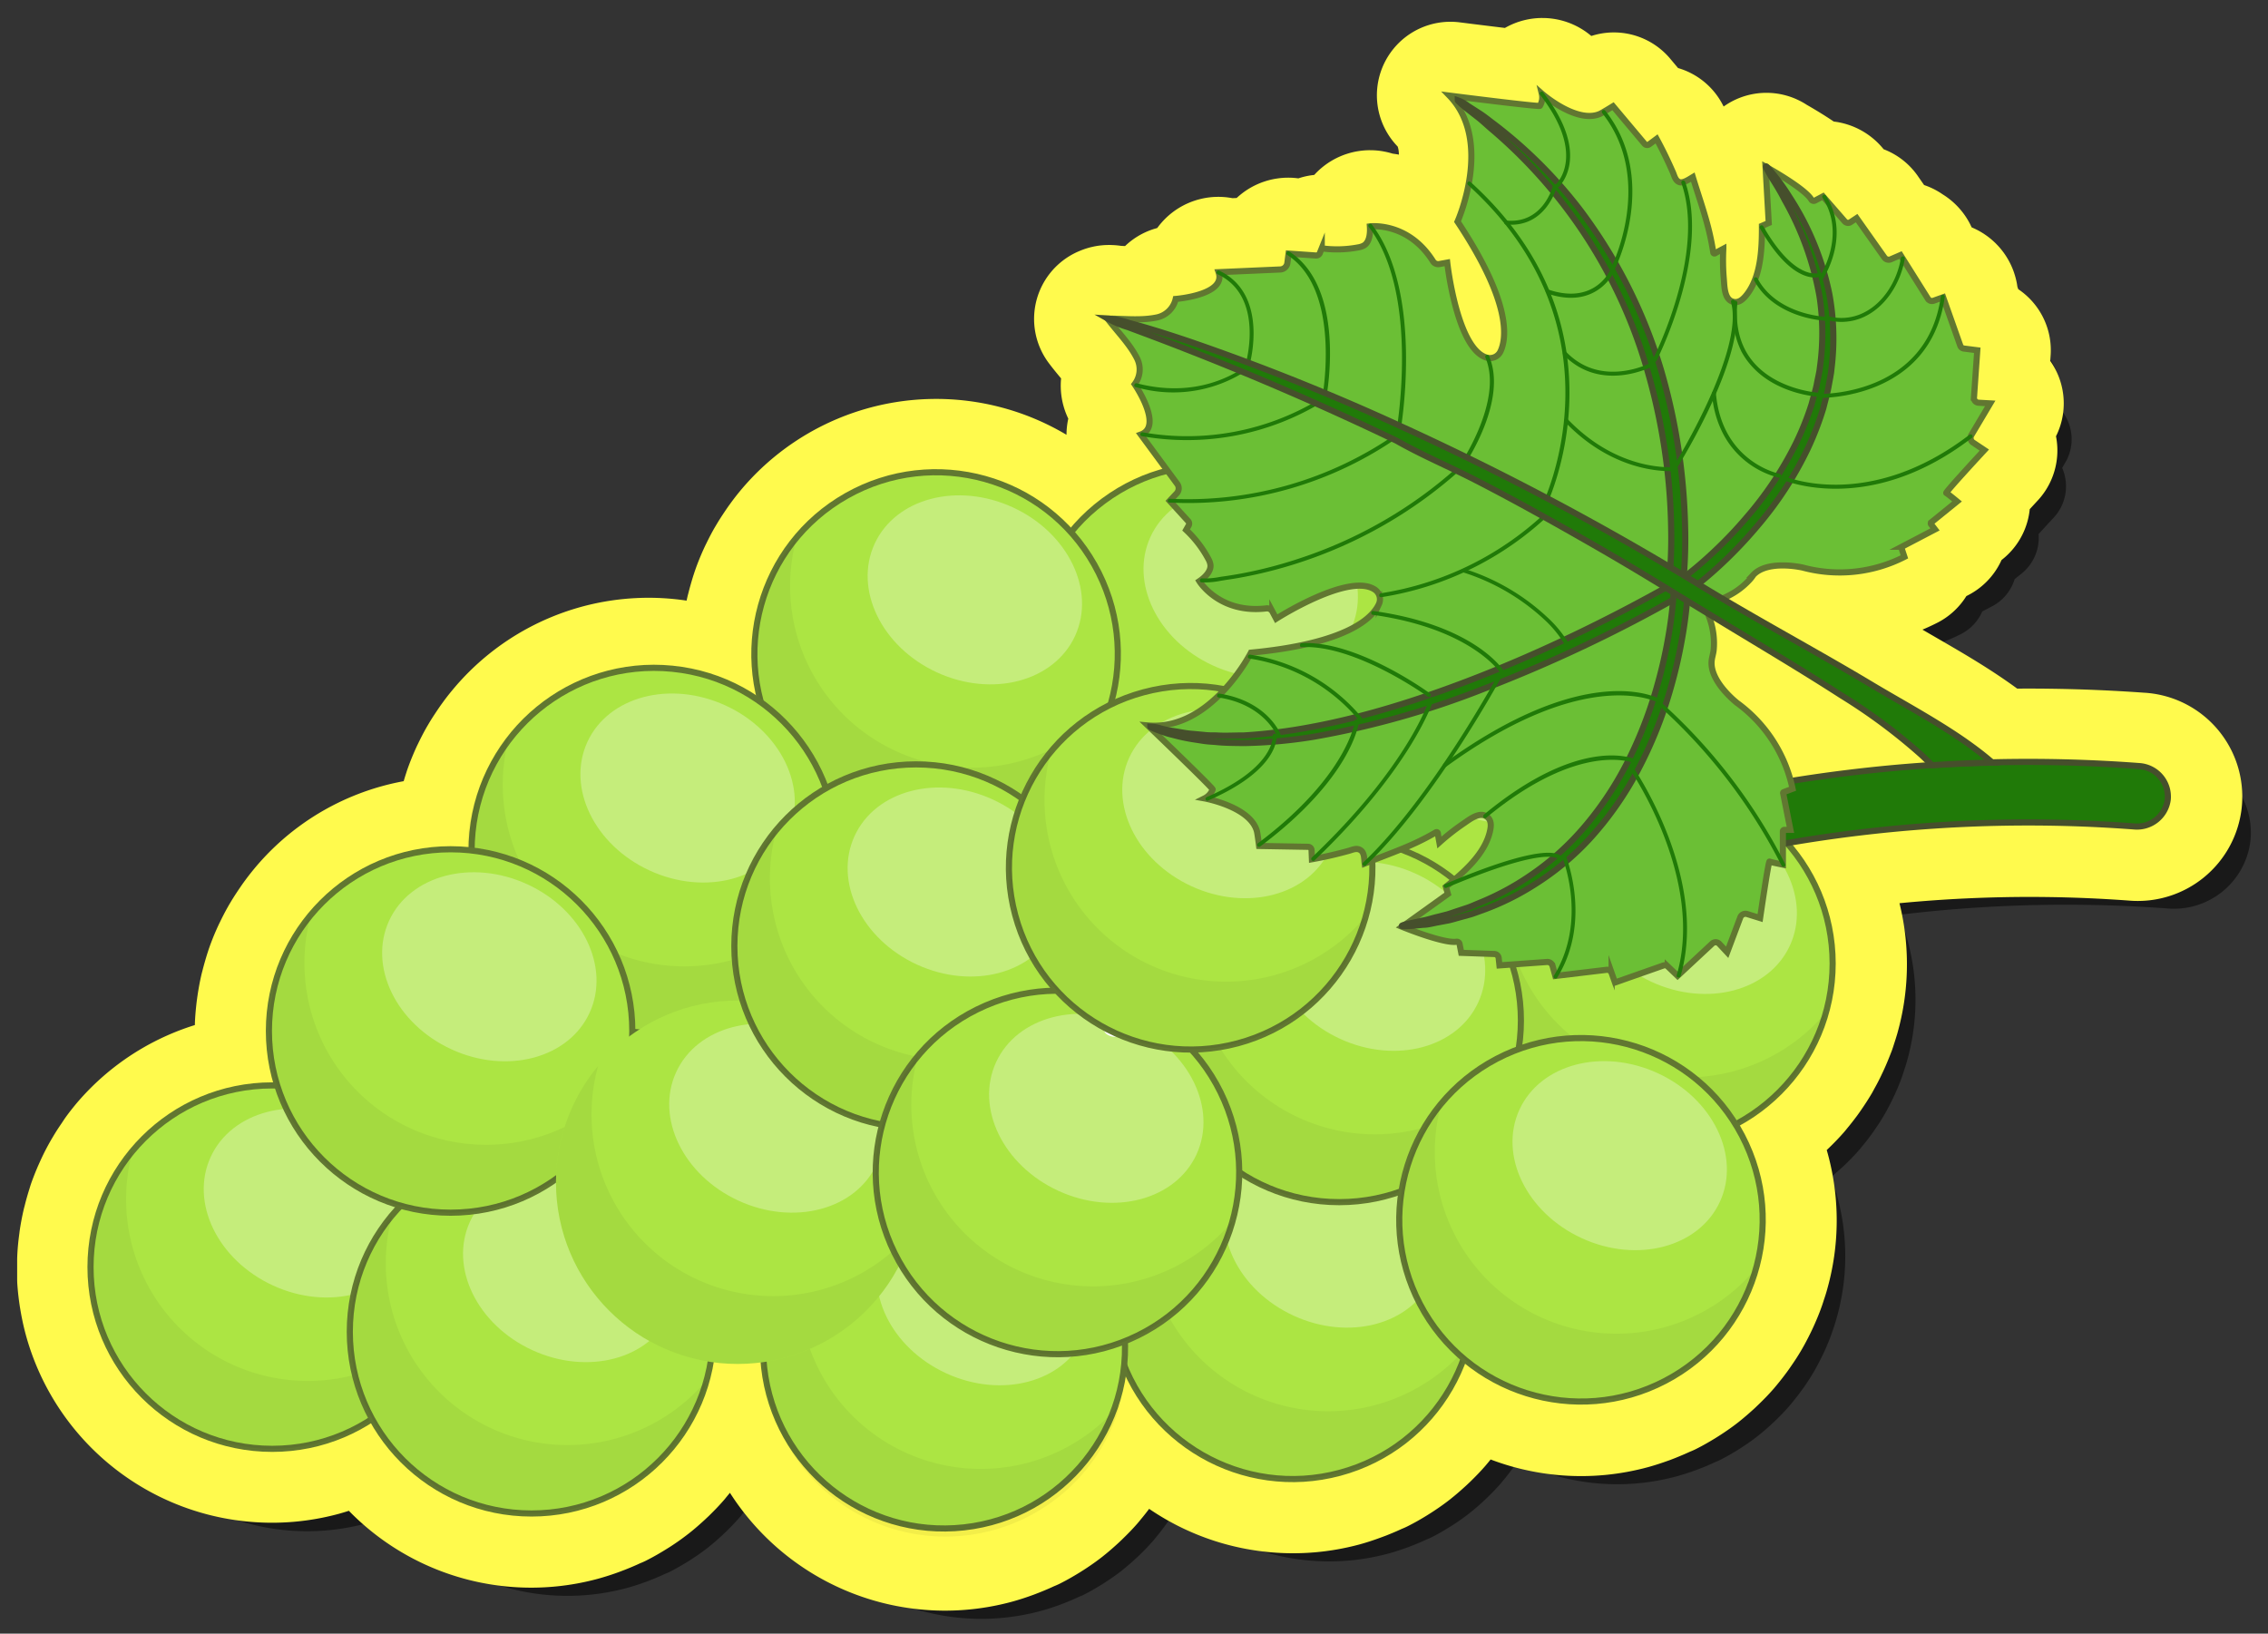 <svg id="Layer_1" data-name="Layer 1" xmlns="http://www.w3.org/2000/svg" width="370.09" height="266.55" viewBox="0 0 370.09 266.55">
  <rect x="0" y="0" width="370.09" height="266.55" fill="#333333" stroke="none"/>
  <defs>
    <style>
      .cls-1 {
        fill: none;
        stroke: #000;
        stroke-width: 15px;
        opacity: 0.5;
      }

      .cls-1, .cls-2 {
        stroke-linejoin: round;
      }

      .cls-2 {
        fill: #ffef5f;
        stroke: #fffa4d;
        stroke-width: 24px;
      }

      .cls-3, .cls-7 {
        fill: #ace543;
      }

      .cls-3, .cls-9 {
        stroke: #617731;
      }

      .cls-3, .cls-8, .cls-9 {
        stroke-miterlimit: 10;
      }

      .cls-4, .cls-5 {
        fill: #fff;
      }

      .cls-4 {
        opacity: 0.3;
      }

      .cls-6 {
        opacity: 0.05;
      }

      .cls-10, .cls-8 {
        fill: #207a08;
      }

      .cls-8 {
        stroke: #464f2c;
      }

      .cls-9 {
        fill: #6bbf35;
      }
    </style>
  </defs>
  <g>
    <path class="cls-1" d="M355,130.86a252.21,252.21,0,0,0-29.18-.4c1.75-.08,3.49-.14,5.24-.18q-2.25-1.84-4.65-3.5c-4.84-3.36-10.14-6.17-15.2-9.21-8-4.8-16.22-9.26-24.25-14,.35-.16.7-.32,1-.5a11.77,11.77,0,0,0,3.25-2.43,6,6,0,0,0,.73-.93c2.38-2.51,8.07-1.19,8.07-1.19a23.23,23.23,0,0,0,16.58-1.75l-.49-1.47a.16.16,0,0,1,.07-.18l5.41-2.83-.62-.81a.24.24,0,0,1,0-.33l4.22-3.41s-1.56-1.31-1.76-1.39,6.21-7,6.21-7l-1.84-1.22a.89.89,0,0,1-.38-.65l.18-.13a.33.33,0,0,0,.06-.45s-.07,0-.1-.05l3-5.18-1.9-.1a.8.8,0,0,1-.75-.85l.54-7.71-2.19-.29a.72.72,0,0,1-.58-.47l-2.64-7.45c0-.15.05-.29.07-.44a.32.32,0,0,0-.27-.36.33.33,0,0,0-.37.27c0,.09,0,.17,0,.25l-1.11.4a.78.78,0,0,1-.92-.32l-3.88-6.17c0-.11.06-.23.08-.34a.33.33,0,0,0-.27-.37.34.34,0,0,0-.22.05l-.19-.3-1.57.69a.88.88,0,0,1-1.06-.31L309,41.46l-1,.66A.73.73,0,0,1,307,42l-2.31-2.67a11.32,11.32,0,0,0-.81-1.53.31.31,0,0,0-.44-.1.28.28,0,0,0-.13.29l-1.15.61a.45.45,0,0,1-.61-.16c-1-1.71-6.43-4.79-7.33-5.29-.07-.07-.12-.1-.14-.09s0,.05,0,.11l.52,9.09-1.1.47a.32.32,0,0,0-.3,0,.34.34,0,0,0-.13.43h0c.14.24.27.43.4.65a23.81,23.81,0,0,1-1,7.37.3.3,0,0,0-.34.45h0c0,.06.07.1.1.16A9.26,9.26,0,0,1,291,54a2.62,2.62,0,0,1-1.63,1.14.32.32,0,0,0-.22-.13s-.07,0-.1,0h0a.31.31,0,0,0-.57-.09c-1.11-.62-1.08-2.55-1.19-3.66a35.38,35.38,0,0,1-.07-4.83c-.45.25-.9.48-1.34.74a.2.2,0,0,1-.3-.13c-.23-1.45-.51-2.88-.88-4.3-.72-2.68-1.65-5.3-2.46-8a8.69,8.69,0,0,1-1.31.77h0a.31.31,0,0,0-.6.12.89.89,0,0,1-.31-.08c-.63-.26-.78-1-1-1.53-.82-1.9-1.71-3.68-2.68-5.51l-1.2.89a.56.56,0,0,1-.77-.09l-5.14-6.13-1.24.75,0,0a.31.31,0,0,0-.51.35l-.32.17c-3,1.29-7-1.4-8.73-2.67-.21-.28-.38-.55-.61-.84a.32.32,0,0,0-.45-.06.33.33,0,0,0-.06.45c.14.18.24.34.37.51a2.75,2.75,0,0,1-.35,1.27c-.08.2-14.77-1.68-14.77-1.68,3.9,4,4,9.71,3.2,14.08a.3.3,0,0,0-.28.08.33.33,0,0,0,0,.46l.14.13A30.19,30.19,0,0,1,243.8,42c8.83,13.32,8,19.09,7,21.2a1.89,1.89,0,0,1-1.78,1c0-.08,0-.16-.08-.24a.31.31,0,0,0-.42-.16.27.27,0,0,0-.17.25c-4.71-1.78-6.23-15.41-6.23-15.41l-1.32.24a1,1,0,0,1-1-.44c-3.44-5.47-8.34-5.78-9.84-5.73-.06-.08-.11-.17-.17-.24a.32.32,0,0,0-.51.39c.08.1.15.22.23.33a3,3,0,0,1-1,2.63,2.65,2.65,0,0,1-.84.31,18.31,18.31,0,0,1-6.09.18l-.3.77a.63.63,0,0,1-.63.4l-3.89-.27-.48-.34a.33.33,0,0,0-.45.1.32.32,0,0,0,.1.44l.19.14L216,48.86a1.23,1.23,0,0,1-1.15,1.06l-9.49.42c-.16-.09-.3-.19-.47-.27a.32.32,0,0,0-.27.58l.33.19c.44,3.31-7.12,3.89-7.12,3.89a4,4,0,0,1-3,3,31.49,31.49,0,0,1-7.39.23c-.43-.08-.67-.1-.69,0l0,0h-.08c1.61,2.14,3.59,4.06,4.81,6.47a4,4,0,0,1-.35,4.17s-.08.08-.09.13a.36.36,0,0,0,0,.23.31.31,0,0,0,.21.16l.16,0c.91,1.46,3.39,5.84,1.29,7.38l-.34,0a.32.32,0,0,0-.37.26.31.31,0,0,0,0,.21.29.29,0,0,0,.23.16h0l4.18,5.67-.47.1a29.5,29.5,0,0,0-15.09,9.69v0a3.15,3.15,0,0,0-.22.29,29.58,29.58,0,0,0-44.8.88v0c-.42.49-.81,1-1.19,1.53l-.48.69c-.34.5-.67,1-1,1.54l-.37.62c-.35.63-.68,1.28-1,1.93l-.34.73c-.3.7-.59,1.4-.84,2.12-.07.2-.13.4-.2.6-.21.65-.4,1.29-.56,1.95l-.15.55c-.18.77-.32,1.56-.44,2.36l-.09.63c-.1.82-.18,1.64-.22,2.48v.32q0,1.19,0,2.37c0,.17,0,.33,0,.5.06.85.15,1.7.28,2.56,0,.17.07.35.1.53.15.89.33,1.77.57,2.66.16.6.37,1.16.56,1.74A29.56,29.56,0,0,0,89,126v0c-.42.5-.81,1-1.19,1.54-.16.22-.32.45-.47.68-.35.51-.68,1-1,1.55-.13.2-.26.41-.38.62-.35.63-.68,1.28-1,1.93-.12.24-.23.48-.34.73-.3.69-.59,1.4-.84,2.12l-.2.6c-.21.64-.4,1.29-.56,1.95,0,.18-.1.36-.14.54-.19.78-.33,1.57-.45,2.36l-.09.64c-.1.82-.18,1.64-.22,2.47V144c0,.2,0,.39,0,.59a29.44,29.44,0,0,0-25.5,10.56v0c-.42.5-.81,1-1.19,1.54l-.48.68c-.34.51-.67,1-1,1.54l-.37.63c-.35.63-.68,1.27-1,1.93-.12.24-.23.48-.34.73-.3.69-.59,1.4-.84,2.12-.07.2-.13.4-.2.6-.21.64-.4,1.29-.56,2l-.15.54c-.18.78-.32,1.57-.44,2.36l-.09.64c-.1.82-.18,1.64-.22,2.47v.33q0,1.17,0,2.37c0,.16,0,.33,0,.5.06.85.15,1.7.28,2.55,0,.18.06.36.1.54.15.88.33,1.77.57,2.66.11.41.26.8.39,1.2a29.71,29.71,0,0,0-8.57,1,29.37,29.37,0,0,0-15.08,9.69v0c-.41.5-.8,1-1.18,1.54-.17.22-.32.45-.48.68-.34.51-.67,1-1,1.54l-.37.63c-.36.63-.68,1.28-1,1.93-.12.24-.23.48-.34.73-.31.69-.59,1.4-.84,2.12-.07.2-.13.4-.2.6q-.31,1-.57,1.95c0,.18-.1.36-.14.54-.18.78-.32,1.57-.44,2.36,0,.21-.06.43-.09.64-.1.82-.18,1.64-.22,2.47v.33c0,.78,0,1.57,0,2.37,0,.16,0,.33,0,.5.05.85.15,1.7.28,2.55l.09.54c.16.88.34,1.77.58,2.66a27.64,27.64,0,0,0,.93,2.88A29.65,29.65,0,0,0,58,241.28c.88-.24,1.73-.52,2.57-.83l.62-.24c.82-.32,1.63-.67,2.41-1.06l.07,0c.75-.38,1.48-.8,2.19-1.24l.58-.36.17-.11a29.59,29.59,0,0,0,33.7,14.43c.88-.23,1.73-.52,2.57-.83l.62-.24c.82-.32,1.63-.67,2.41-1.06l.07,0c.75-.39,1.48-.81,2.2-1.25q.28-.16.57-.36c.71-.46,1.4-.94,2.06-1.45l.17-.14c.61-.48,1.19-1,1.76-1.52l.53-.5c.58-.57,1.14-1.14,1.67-1.75a3.76,3.76,0,0,0,.25-.31c.46-.53.89-1.09,1.31-1.66l.47-.66c.43-.62.85-1.26,1.23-1.91l.29-.54c.32-.57.62-1.14.89-1.73.13-.27.25-.53.37-.8.3-.68.58-1.36.82-2.06.08-.22.15-.45.22-.68.14-.41.27-.82.39-1.24l0,0a28.6,28.6,0,0,0,.68-3,29.16,29.16,0,0,0,8.7,0c0,.1,0,.2,0,.3s0,.33,0,.5c.06.85.15,1.7.29,2.56,0,.17.06.35.09.53.15.89.33,1.77.57,2.66s.58,2,.94,2.89a29.64,29.64,0,0,0,35.39,18c.88-.23,1.73-.52,2.57-.83l.62-.24c.82-.32,1.63-.67,2.41-1.06l.07,0c.76-.38,1.49-.81,2.2-1.25q.28-.16.57-.36c.71-.46,1.41-.94,2.07-1.45l.16-.14c.61-.48,1.2-1,1.76-1.52l.54-.5c.57-.56,1.13-1.14,1.66-1.74.09-.11.17-.22.26-.32.45-.54.89-1.09,1.3-1.66l.48-.66c.43-.62.84-1.26,1.22-1.91l.3-.54c.31-.57.61-1.14.89-1.73.12-.27.25-.53.36-.8.3-.68.58-1.36.83-2.06l.21-.67c.14-.42.28-.83.39-1.25l0,.05a29.48,29.48,0,0,0,1-5.55,29.63,29.63,0,0,0,34.85,16.83c.88-.24,1.74-.53,2.57-.83l.63-.24c.82-.33,1.63-.67,2.41-1.06l.07,0c.75-.38,1.48-.8,2.19-1.24l.58-.36c.71-.46,1.4-.94,2.06-1.46l.17-.13c.61-.49,1.19-1,1.76-1.52l.53-.51c.58-.56,1.14-1.14,1.67-1.74.08-.1.16-.21.25-.31.46-.54.89-1.09,1.31-1.66l.47-.66c.43-.63.84-1.26,1.23-1.92.1-.17.19-.35.29-.53.32-.57.61-1.15.89-1.74.13-.26.25-.53.37-.79.27-.63.53-1.27.76-1.91a29.86,29.86,0,0,0,6.86,4.36,29.55,29.55,0,0,0,20,1.64c.88-.24,1.73-.52,2.57-.83l.62-.24c.83-.32,1.63-.67,2.41-1.06l.07,0c.76-.38,1.49-.8,2.2-1.24l.57-.36c.71-.46,1.41-.94,2.07-1.46l.16-.13c.61-.48,1.2-1,1.76-1.52l.54-.51c.57-.56,1.13-1.13,1.66-1.74l.26-.31c.45-.54.89-1.09,1.3-1.66l.48-.66c.43-.63.84-1.26,1.22-1.91l.3-.54c.31-.57.61-1.15.89-1.73.12-.27.25-.53.37-.8.29-.68.57-1.36.81-2.06.08-.22.15-.45.23-.68.13-.41.27-.82.38-1.24l0,0a29.49,29.49,0,0,0-3.31-23.54c.6-.32,1.19-.66,1.77-1l.57-.36c.71-.46,1.4-.94,2.07-1.46l.17-.14c.6-.48,1.18-1,1.75-1.51l.54-.51c.57-.56,1.13-1.14,1.66-1.74.09-.1.17-.21.25-.31.46-.54.89-1.09,1.31-1.66.16-.22.32-.44.47-.67.43-.62.85-1.25,1.23-1.91l.3-.53c.31-.57.61-1.15.89-1.74.12-.26.25-.53.36-.79.3-.68.58-1.36.82-2.06.08-.23.15-.45.22-.68.14-.41.27-.82.39-1.24l0,0a29.43,29.43,0,0,0-6.38-27.62,232.67,232.67,0,0,1,56.64-2.75,5.07,5.07,0,0,0,5.55-4.39A5,5,0,0,0,355,130.86ZM319.49,129q.88.83,1.74,1.68l2.14-.12a239.51,239.51,0,0,0-25.24,2.75,23.93,23.93,0,0,0-8.77-12.71s-4.61-3.6-4.14-7c.07-.54.25-1.06.31-1.61a12.3,12.3,0,0,0-.34-4.23,18.86,18.86,0,0,0-.61-1.79s0,0,0,0l1.18.71c6.93,4.23,13.9,8.33,20.7,12.72A92.17,92.17,0,0,1,319.49,129ZM109.06,174.7c0-.09,0-.17,0-.26l.33,0Z"/>
    <path class="cls-2" d="M349.09,125a252.21,252.21,0,0,0-29.18-.4c1.74-.08,3.49-.14,5.24-.18-1.5-1.23-3.06-2.4-4.65-3.5-4.85-3.36-10.14-6.18-15.2-9.21-8-4.8-16.22-9.26-24.25-14,.35-.15.7-.31,1-.49a11.9,11.9,0,0,0,3.25-2.44,5.9,5.9,0,0,0,.73-.92c2.37-2.52,8.07-1.19,8.07-1.19a23.23,23.23,0,0,0,16.58-1.75l-.49-1.48a.15.15,0,0,1,.07-.17l5.41-2.83-.62-.81a.24.24,0,0,1,0-.33l4.22-3.42s-1.56-1.3-1.76-1.38,6.21-7,6.21-7L322,72.22a.87.87,0,0,1-.38-.64l.17-.13a.31.31,0,0,0,.06-.45s-.06,0-.09,0l3-5.18-1.9-.11a.79.79,0,0,1-.75-.85l.54-7.71-2.19-.28a.73.73,0,0,1-.59-.48l-2.64-7.44c0-.15.06-.29.08-.44a.32.32,0,0,0-.28-.36.32.32,0,0,0-.36.27c0,.09,0,.16,0,.25l-1.11.4a.78.78,0,0,1-.92-.32l-3.88-6.18c0-.11.06-.22.07-.33a.32.32,0,0,0-.26-.37.33.33,0,0,0-.22,0l-.19-.3-1.57.68a.86.86,0,0,1-1.06-.3l-4.44-6.39-1,.66a.72.72,0,0,1-.94-.13l-2.31-2.67a12.57,12.57,0,0,0-.81-1.53.33.33,0,0,0-.45-.1.29.29,0,0,0-.12.29l-1.15.61a.46.46,0,0,1-.61-.16c-1-1.71-6.43-4.79-7.33-5.29-.07-.07-.12-.11-.14-.09s0,.05,0,.11l.51,9.09-1.09.47a.29.29,0,0,0-.3,0,.32.32,0,0,0-.13.43h0c.13.23.26.43.4.65a23.52,23.52,0,0,1-1,7.37.28.28,0,0,0-.2,0,.33.33,0,0,0-.14.44h0a1.53,1.53,0,0,1,.11.16,9,9,0,0,1-1.27,2.22,2.6,2.6,0,0,1-1.63,1.15.32.32,0,0,0-.22-.13s-.07,0-.1,0h0a.32.32,0,0,0-.4-.23.3.3,0,0,0-.17.14c-1.11-.62-1.08-2.55-1.19-3.66a35.4,35.4,0,0,1-.07-4.83c-.45.24-.9.48-1.35.74a.19.19,0,0,1-.29-.14,42.42,42.42,0,0,0-.89-4.29c-.71-2.68-1.64-5.3-2.45-8a8.69,8.69,0,0,1-1.31.77v0a.32.32,0,0,0-.41-.19.28.28,0,0,0-.19.31.82.82,0,0,1-.31-.07c-.63-.26-.78-1-1-1.54-.83-1.89-1.71-3.67-2.68-5.5l-1.2.89a.57.57,0,0,1-.77-.1l-5.14-6.12-1.24.75,0,0a.31.31,0,0,0-.51.36l-.32.17c-3,1.28-7-1.4-8.73-2.67-.21-.28-.39-.55-.61-.84a.32.32,0,0,0-.45-.06.33.33,0,0,0-.06.45c.14.18.24.34.37.51a2.65,2.65,0,0,1-.35,1.26c-.08.2-14.77-1.67-14.77-1.67,3.89,4,4,9.7,3.2,14.08a.29.29,0,0,0-.28.08.32.32,0,0,0,0,.45l.14.14a29.75,29.75,0,0,1-1.75,5.81c8.84,13.32,8,19.09,7,21.2a1.93,1.93,0,0,1-1.78,1l-.08-.24a.31.31,0,0,0-.42-.17.3.3,0,0,0-.17.26c-4.71-1.78-6.23-15.41-6.23-15.41l-1.32.24a1,1,0,0,1-1-.45A11.28,11.28,0,0,0,224,36.87l-.17-.24a.33.33,0,0,0-.45-.06.33.33,0,0,0-.06.45c.09.11.16.23.24.34a3,3,0,0,1-.95,2.63,2.74,2.74,0,0,1-.84.31,18.58,18.58,0,0,1-6.09.18l-.3.77a.67.67,0,0,1-.63.4l-3.9-.27-.47-.34a.33.33,0,0,0-.45.1.32.32,0,0,0,.1.44l.19.14L210.06,43A1.23,1.23,0,0,1,208.9,44l-9.48.42c-.16-.09-.3-.19-.47-.27a.32.32,0,0,0-.43.15.33.33,0,0,0,.16.43l.33.19c.44,3.3-7.12,3.89-7.12,3.89a4,4,0,0,1-3,3,31.47,31.47,0,0,1-7.39.23c-.43-.08-.66-.1-.68,0l0,0h-.08c1.61,2.15,3.59,4.07,4.81,6.48a4,4,0,0,1-.35,4.17.24.24,0,0,0-.09.13.36.36,0,0,0,0,.23.29.29,0,0,0,.21.16l.15,0c.92,1.47,3.39,5.85,1.3,7.39l-.34,0a.33.33,0,0,0-.38.26.28.28,0,0,0,0,.2.3.3,0,0,0,.22.17h.05l4.18,5.67-.48.1A29.51,29.51,0,0,0,175,86.63v0l-.23.28a29.58,29.58,0,0,0-44.79.89v0c-.41.5-.8,1-1.18,1.54-.17.22-.32.45-.48.68-.34.51-.67,1-1,1.55l-.37.62c-.36.63-.68,1.28-1,1.93-.12.24-.23.49-.34.73-.3.69-.59,1.4-.84,2.12-.07.2-.13.4-.2.6q-.31,1-.57,2c0,.18-.09.36-.14.54-.18.78-.32,1.57-.44,2.36l-.09.64c-.1.82-.18,1.64-.22,2.47v.33c0,.79,0,1.57,0,2.37l0,.5c0,.85.15,1.7.28,2.55l.09.54c.16.89.34,1.77.58,2.66.16.59.37,1.16.56,1.74a29.56,29.56,0,0,0-41.57,4v0c-.42.5-.81,1-1.19,1.54-.17.22-.32.45-.48.68-.34.51-.67,1-1,1.54l-.37.63c-.36.63-.68,1.27-1,1.93-.12.24-.23.48-.34.73-.3.69-.59,1.4-.84,2.11-.07.2-.13.41-.2.61q-.31,1-.57,1.95c0,.18-.09.36-.14.54-.18.78-.32,1.57-.44,2.36l-.09.64c-.1.82-.18,1.64-.22,2.47v.33c0,.2,0,.39,0,.59a29.39,29.39,0,0,0-25.5,10.55v0c-.41.5-.8,1-1.18,1.53-.17.23-.32.46-.48.69-.34.5-.67,1-1,1.54-.12.21-.25.41-.37.63-.36.63-.68,1.27-1,1.93-.12.24-.23.48-.34.73-.31.69-.59,1.4-.84,2.11-.07.2-.13.41-.2.61q-.31,1-.57,2c0,.18-.1.36-.14.54-.18.78-.32,1.57-.44,2.36l-.09.64c-.1.82-.18,1.64-.22,2.47v.33c0,.78,0,1.57,0,2.36l0,.51c0,.84.15,1.7.28,2.55l.09.54c.16.88.34,1.77.58,2.65.11.42.26.8.39,1.21A29.48,29.48,0,0,0,21.63,187.8v0c-.41.5-.81,1-1.19,1.53L20,190c-.35.5-.68,1-1,1.54-.12.21-.25.41-.37.63-.36.63-.69,1.27-1,1.93l-.33.73c-.31.69-.59,1.4-.85,2.11-.07.2-.13.41-.19.61q-.32,1-.57,2c0,.18-.1.36-.14.54-.18.78-.33,1.57-.45,2.36,0,.21-.06.42-.08.64-.11.82-.19,1.64-.22,2.47,0,.11,0,.22,0,.33,0,.78,0,1.57,0,2.36,0,.17,0,.34,0,.5.06.85.16,1.71.29,2.56l.09.54c.15.88.34,1.77.57,2.65a29.64,29.64,0,0,0,36.33,20.94c.88-.24,1.73-.53,2.57-.83l.63-.24c.82-.33,1.63-.67,2.4-1.06l.08,0c.75-.38,1.48-.8,2.19-1.24l.58-.36.17-.11a29.57,29.57,0,0,0,33.69,14.43c.88-.24,1.74-.52,2.57-.83l.63-.24c.82-.32,1.63-.67,2.41-1.06l.07,0c.75-.38,1.48-.8,2.19-1.24l.58-.36c.71-.46,1.4-.94,2.06-1.46l.17-.13c.61-.48,1.19-1,1.76-1.52l.53-.5c.58-.57,1.14-1.14,1.67-1.75.08-.1.16-.21.25-.31.46-.54.89-1.09,1.31-1.66l.47-.66c.43-.63.84-1.26,1.23-1.92.1-.17.19-.35.29-.53.32-.57.61-1.15.89-1.73.13-.27.25-.53.37-.8.29-.68.57-1.36.82-2.06.08-.22.15-.45.22-.68.13-.41.27-.82.39-1.24l0,0a29.16,29.16,0,0,0,.68-3,29.49,29.49,0,0,0,8.7,0c0,.1,0,.2,0,.3s0,.33,0,.5c0,.85.15,1.7.28,2.55,0,.18.06.36.1.54.15.88.33,1.77.57,2.66a29.35,29.35,0,0,0,.93,2.88,29.65,29.65,0,0,0,35.4,18c.88-.24,1.73-.52,2.57-.83l.62-.24c.82-.32,1.63-.67,2.41-1.06l.07,0c.76-.38,1.48-.8,2.2-1.24l.57-.36c.71-.46,1.41-.94,2.07-1.46l.16-.13c.61-.48,1.19-1,1.76-1.52.18-.17.36-.33.53-.51.58-.56,1.14-1.13,1.67-1.74.09-.1.17-.21.25-.31.46-.54.89-1.09,1.31-1.66l.47-.66c.43-.63.85-1.26,1.23-1.91l.3-.54c.31-.57.61-1.15.89-1.73l.36-.8c.3-.68.58-1.36.82-2.06.08-.23.15-.45.22-.68.14-.41.27-.82.39-1.24l0,.05a28.82,28.82,0,0,0,1-5.55,29.64,29.64,0,0,0,34.86,16.83c.88-.24,1.73-.53,2.57-.84l.62-.23c.83-.33,1.64-.67,2.41-1.06l.07,0c.76-.38,1.49-.8,2.2-1.24l.57-.36c.71-.46,1.41-.94,2.07-1.46l.17-.14c.61-.48,1.19-1,1.75-1.51l.54-.51c.57-.56,1.14-1.14,1.66-1.74l.26-.31c.45-.54.89-1.1,1.3-1.67q.24-.31.48-.66c.43-.62.84-1.26,1.22-1.91.11-.18.2-.36.3-.54.31-.56.61-1.14.89-1.73.13-.26.25-.53.37-.8.27-.62.53-1.26.76-1.9a30.2,30.2,0,0,0,6.86,4.36,29.55,29.55,0,0,0,20,1.64c.88-.24,1.73-.53,2.57-.83l.62-.24c.82-.33,1.63-.67,2.41-1.06l.07,0c.76-.38,1.48-.8,2.2-1.24l.57-.36c.71-.46,1.41-.94,2.07-1.46l.16-.13c.61-.49,1.19-1,1.76-1.52l.53-.51c.58-.56,1.14-1.13,1.67-1.74l.26-.31c.45-.54.88-1.09,1.3-1.66.16-.22.32-.44.47-.67.43-.62.85-1.25,1.23-1.91l.3-.53c.31-.57.61-1.15.89-1.74.12-.26.25-.53.36-.79.3-.68.58-1.36.82-2.06.08-.23.15-.45.22-.68.14-.41.28-.82.39-1.24l0,0a29.35,29.35,0,0,0,.1-15.65,29.79,29.79,0,0,0-3.41-7.88c.6-.32,1.19-.66,1.76-1l.58-.36c.71-.47,1.4-.94,2.06-1.46l.17-.14c.61-.48,1.19-1,1.76-1.51l.53-.51c.58-.56,1.14-1.14,1.67-1.74.09-.1.17-.21.25-.31.46-.54.89-1.1,1.31-1.66.16-.22.32-.44.47-.67.43-.62.85-1.26,1.23-1.91l.29-.54c.32-.56.62-1.14.89-1.73.13-.26.25-.53.37-.8.3-.67.57-1.36.82-2,.08-.23.15-.46.22-.68.14-.42.27-.83.39-1.24l0,0a29.41,29.41,0,0,0-6.38-27.62,232.67,232.67,0,0,1,56.64-2.75,5.06,5.06,0,0,0,5.54-4.39A5,5,0,0,0,349.09,125Zm-35.5-1.83q.89.83,1.74,1.68c.71,0,1.42-.08,2.14-.12a239.51,239.51,0,0,0-25.24,2.75,23.93,23.93,0,0,0-8.77-12.71s-4.61-3.6-4.14-7c.07-.54.25-1.06.31-1.61a12,12,0,0,0-.35-4.22,16.35,16.35,0,0,0-.6-1.79s0,0,0,0l1.18.71c6.92,4.22,13.9,8.33,20.7,12.72A92.17,92.17,0,0,1,313.59,123.13ZM103.16,168.8c0-.09,0-.17,0-.26l.33,0Z"/>
    <g id="Grapes">
      <g>
        <g>
          <circle class="cls-3" cx="269.4" cy="157.21" r="29.65"/>
          <ellipse class="cls-4" cx="275.72" cy="146.74" rx="14.82" ry="18" transform="translate(27.36 336.15) rotate(-65.35)"/>
          <path class="cls-5" d="M286.42,140.18c.59-.78-.19-2.36-1.74-3.54s-3.28-1.51-3.87-.74.18,2.36,1.73,3.54S285.83,141,286.42,140.18Z"/>
          <path class="cls-5" d="M279.45,134.76c.11-.33-.34-.78-1-1s-1.3-.12-1.41.21.34.78,1,1S279.34,135.1,279.45,134.76Z"/>
          <path class="cls-6" d="M298,165.13a29.65,29.65,0,0,1-51.35-26.89A29.65,29.65,0,1,0,298,165.13Z"/>
        </g>
        <g>
          <circle class="cls-7" cx="245.69" cy="104.38" r="29.65"/>
          <ellipse class="cls-4" cx="252.01" cy="93.91" rx="14.82" ry="18" transform="translate(61.56 283.79) rotate(-65.35)"/>
          <path class="cls-5" d="M262.71,87.34c.59-.77-.19-2.36-1.74-3.54s-3.28-1.51-3.87-.73.18,2.36,1.74,3.54S262.12,88.12,262.71,87.34Z"/>
          <path class="cls-5" d="M255.74,81.93c.11-.33-.34-.78-1-1s-1.3-.13-1.41.21.34.78,1,1S255.63,82.26,255.74,81.93Z"/>
          <path class="cls-6" d="M274.26,112.29A29.65,29.65,0,0,1,222.91,85.4a29.65,29.65,0,1,0,51.35,26.89Z"/>
        </g>
        <g>
          <circle class="cls-3" cx="237.06" cy="129.36" r="29.65" transform="translate(85.02 352.55) rotate(-84.36)"/>
          <ellipse class="cls-4" cx="243.38" cy="118.89" rx="14.82" ry="18" transform="translate(33.82 290.51) rotate(-65.35)"/>
          <path class="cls-5" d="M254.08,112.33c.59-.78-.19-2.37-1.74-3.55s-3.29-1.51-3.88-.73.19,2.36,1.74,3.54S253.49,113.1,254.08,112.33Z"/>
          <path class="cls-5" d="M247.11,106.91c.11-.33-.35-.78-1-1s-1.3-.12-1.41.21.34.78,1,1S247,107.25,247.11,106.91Z"/>
          <path class="cls-6" d="M265.63,137.27a29.64,29.64,0,0,1-51.35-26.88,29.64,29.64,0,1,0,51.35,26.88Z"/>
        </g>
        <g>
          <circle class="cls-3" cx="197.76" cy="105.57" r="29.65" transform="translate(-23.94 138.79) rotate(-36.62)"/>
          <ellipse class="cls-4" cx="204.08" cy="95.1" rx="14.82" ry="18" transform="translate(32.54 240.93) rotate(-65.35)"/>
          <path class="cls-5" d="M214.79,88.53c.59-.77-.19-2.36-1.74-3.54s-3.29-1.51-3.88-.73.19,2.36,1.74,3.54S214.2,89.31,214.79,88.53Z"/>
          <path class="cls-5" d="M207.81,83.12c.11-.33-.34-.78-1-1s-1.29-.13-1.4.21.34.78,1,1S207.71,83.46,207.81,83.12Z"/>
          <path class="cls-6" d="M226.33,113.48A29.64,29.64,0,0,1,175,86.6a29.64,29.64,0,1,0,51.34,26.88Z"/>
        </g>
        <g>
          <circle class="cls-3" cx="210.94" cy="211.67" r="29.65" transform="translate(-47.73 62.04) rotate(-15.05)"/>
          <ellipse class="cls-4" cx="217.27" cy="201.2" rx="14.82" ry="18" transform="translate(-56.21 314.76) rotate(-65.35)"/>
          <path class="cls-5" d="M228,194.64c.59-.78-.19-2.36-1.74-3.54s-3.29-1.51-3.88-.74.19,2.36,1.74,3.55S227.38,195.41,228,194.64Z"/>
          <path class="cls-5" d="M221,189.23c.11-.34-.34-.79-1-1s-1.29-.12-1.4.21.34.78,1,1S220.89,189.56,221,189.23Z"/>
          <path class="cls-6" d="M239.51,219.59a29.64,29.64,0,0,1-51.34-26.89,29.64,29.64,0,1,0,51.34,26.89Z"/>
        </g>
        <g>
          <circle class="cls-3" cx="218.53" cy="166.5" r="29.65"/>
          <ellipse class="cls-4" cx="224.86" cy="156.03" rx="14.82" ry="18" transform="translate(-10.73 295.33) rotate(-65.35)"/>
          <path class="cls-6" d="M247.11,174.42a29.65,29.65,0,0,1-51.35-26.89,29.65,29.65,0,1,0,51.35,26.89Z"/>
        </g>
        <g>
          <circle class="cls-3" cx="257.98" cy="199.03" r="29.65" transform="translate(-62.85 142.17) rotate(-27.6)"/>
          <ellipse class="cls-4" cx="264.3" cy="188.55" rx="14.82" ry="18" transform="translate(-17.3 350.14) rotate(-65.35)"/>
          <path class="cls-6" d="M286.55,206.94a29.64,29.64,0,0,1-51.34-26.89,29.64,29.64,0,1,0,51.34,26.89Z"/>
        </g>
        <g>
          <circle class="cls-3" cx="152.75" cy="106.71" r="29.65" transform="translate(-32.73 88.92) rotate(-29.46)"/>
          <ellipse class="cls-4" cx="159.07" cy="96.24" rx="14.82" ry="18" transform="translate(5.26 200.68) rotate(-65.35)"/>
          <path class="cls-6" d="M181.32,114.62A29.64,29.64,0,0,1,130,87.73a29.64,29.64,0,1,0,51.34,26.89Z"/>
        </g>
        <g>
          <circle class="cls-3" cx="105.89" cy="139.05" r="29.65" transform="matrix(0.1, -1, 1, 0.1, -42.89, 230.75)"/>
          <ellipse class="cls-4" cx="112.21" cy="128.57" rx="14.82" ry="18" transform="translate(-51.45 176.94) rotate(-65.35)"/>
          <path class="cls-6" d="M134.46,147a29.64,29.64,0,0,1-51.34-26.89A29.64,29.64,0,1,0,134.46,147Z"/>
        </g>
        <g>
          <circle class="cls-3" cx="154.26" cy="221.07" r="29.65" transform="matrix(0.99, -0.11, 0.11, 0.99, -22.99, 17.97)"/>
          <ellipse class="cls-4" cx="160.58" cy="210.6" rx="14.82" ry="18" transform="translate(-97.8 268.72) rotate(-65.35)"/>
          <path class="cls-5" d="M171.28,204c.59-.77-.18-2.36-1.74-3.54s-3.28-1.51-3.87-.73.19,2.36,1.74,3.54S170.69,204.81,171.28,204Z"/>
          <path class="cls-5" d="M164.31,198.62c.11-.33-.34-.78-1-1s-1.3-.13-1.41.21.35.78,1,1S164.2,199,164.31,198.62Z"/>
          <path class="cls-6" d="M182.83,229a29.64,29.64,0,0,1-51.34-26.89A29.64,29.64,0,1,0,182.83,229Z"/>
        </g>
        <g>
          <circle class="cls-3" cx="44.42" cy="206.75" r="29.65"/>
          <ellipse class="cls-4" cx="50.74" cy="196.27" rx="14.82" ry="18" transform="translate(-148.81 160.54) rotate(-65.35)"/>
          <path class="cls-5" d="M61.44,189.71c.59-.78-.19-2.36-1.74-3.54s-3.29-1.51-3.88-.74S56,187.8,57.56,189,60.85,190.49,61.44,189.71Z"/>
          <path class="cls-5" d="M54.47,184.3c.11-.34-.35-.79-1-1s-1.3-.13-1.41.2.34.79,1,1S54.36,184.63,54.47,184.3Z"/>
          <path class="cls-6" d="M73,214.66a29.65,29.65,0,0,1-51.35-26.89A29.65,29.65,0,1,0,73,214.66Z"/>
        </g>
        <g>
          <circle class="cls-3" cx="86.73" cy="217.3" r="29.65"/>
          <ellipse class="cls-4" cx="93.05" cy="206.83" rx="14.82" ry="18" transform="translate(-133.74 205.14) rotate(-65.35)"/>
          <ellipse class="cls-5" cx="100.94" cy="198.12" rx="1.76" ry="3.53" transform="translate(-117.85 158.46) rotate(-52.73)"/>
          <path class="cls-5" d="M96.78,194.85c.11-.33-.35-.78-1-1s-1.3-.13-1.41.21.34.78,1,1S96.67,195.18,96.78,194.85Z"/>
          <path class="cls-6" d="M115.3,225.21A29.65,29.65,0,0,1,64,198.32a29.65,29.65,0,1,0,51.35,26.89Z"/>
        </g>
        <g>
          <circle class="cls-3" cx="73.53" cy="168.22" r="29.65"/>
          <ellipse class="cls-4" cx="79.85" cy="157.74" rx="14.82" ry="18" transform="translate(-96.82 164.53) rotate(-65.35)"/>
          <path class="cls-6" d="M102.1,176.13a29.65,29.65,0,0,1-51.35-26.89,29.65,29.65,0,1,0,51.35,26.89Z"/>
        </g>
        <g>
          <circle class="cls-7" cx="120.37" cy="192.9" r="29.65"/>
          <ellipse class="cls-4" cx="126.69" cy="182.43" rx="14.82" ry="18" transform="translate(-91.95 221.5) rotate(-65.35)"/>
          <path class="cls-5" d="M137.39,175.87c.59-.78-.18-2.37-1.74-3.55s-3.28-1.51-3.87-.73.19,2.36,1.74,3.54S136.8,176.64,137.39,175.87Z"/>
          <path class="cls-5" d="M130.42,170.45c.11-.33-.34-.78-1-1s-1.3-.13-1.41.21.35.78,1,1S130.31,170.79,130.42,170.45Z"/>
          <path class="cls-6" d="M148.94,200.81A29.64,29.64,0,0,1,97.6,173.93a29.64,29.64,0,1,0,51.34,26.88Z"/>
        </g>
        <g>
          <circle class="cls-3" cx="149.48" cy="154.37" r="29.65"/>
          <ellipse class="cls-4" cx="155.8" cy="143.9" rx="14.82" ry="18" transform="translate(-39.96 225.5) rotate(-65.35)"/>
          <path class="cls-6" d="M178.05,162.28a29.64,29.64,0,0,1-51.34-26.88,29.64,29.64,0,1,0,51.34,26.88Z"/>
        </g>
        <g>
          <circle class="cls-3" cx="172.57" cy="191.29" r="29.65" transform="translate(-66.77 95.94) rotate(-26.22)"/>
          <ellipse class="cls-4" cx="178.89" cy="180.82" rx="14.82" ry="18" transform="translate(-60.06 268.01) rotate(-65.35)"/>
          <path class="cls-5" d="M182.62,168.84c.11-.33-.34-.78-1-1s-1.3-.12-1.41.21.34.78,1,1S182.51,169.18,182.62,168.84Z"/>
          <path class="cls-6" d="M201.14,199.2a29.64,29.64,0,0,1-51.35-26.88,29.65,29.65,0,1,0,51.35,26.88Z"/>
        </g>
        <g>
          <circle class="cls-3" cx="194.29" cy="141.59" r="29.65" transform="translate(-30.1 55.31) rotate(-15.05)"/>
          <ellipse class="cls-4" cx="200.61" cy="131.12" rx="14.82" ry="18" transform="translate(-2.22 258.78) rotate(-65.35)"/>
          <path class="cls-5" d="M211.32,124.56c.59-.78-.19-2.37-1.74-3.55s-3.29-1.51-3.88-.73.19,2.36,1.74,3.54S210.73,125.33,211.32,124.56Z"/>
          <path class="cls-5" d="M204.34,119.14c.11-.33-.34-.78-1-1s-1.3-.12-1.41.21.35.78,1,1S204.23,119.48,204.34,119.14Z"/>
          <path class="cls-6" d="M222.86,149.5a29.64,29.64,0,0,1-51.34-26.88,29.64,29.64,0,1,0,51.34,26.88Z"/>
        </g>
      </g>
      <g id="Leaf">
        <path class="cls-8" d="M252.63,142.67h0a5,5,0,0,1,3.21-6.4A242,242,0,0,1,349.09,125a5,5,0,0,1,4.64,5.45h0a5.06,5.06,0,0,1-5.54,4.39,231.29,231.29,0,0,0-89.12,10.81A5.07,5.07,0,0,1,252.63,142.67Z"/>
        <g id="Leaf-2" data-name="Leaf">
          <path class="cls-9" d="M278.54,99.6a2.25,2.25,0,0,0,.14.48,16.35,16.35,0,0,1,.6,1.79,12,12,0,0,1,.35,4.22c-.06.55-.24,1.07-.31,1.61-.47,3.43,4.14,7,4.14,7a23.21,23.21,0,0,1,9.05,14l-1.45.55a.15.15,0,0,0-.09.16l1.19,6-1,0a.23.23,0,0,0-.23.24v5.43s-2-.4-2.18-.5-1.54,9.22-1.54,9.22l-2.11-.66a.91.91,0,0,0-1.12.54l-2.14,5.7L280.55,154a.81.81,0,0,0-1.14-.05l-5.66,5.27-1.6-1.53a.72.72,0,0,0-.73-.15l-7.89,2.77-.55-1.56a.78.78,0,0,0-.82-.51l-8.36,1-.46-1.65a.87.87,0,0,0-.9-.63l-7.76.56-.13-1.21a.73.73,0,0,0-.7-.65l-5.4-.19-.28-1.44a.45.45,0,0,0-.51-.37c-2.14.31-8.87-2.44-8.87-2.44l7.48-5.36-.33-1.17c2.83-2.28,6.35-5.3,7.19-9.05.21-.9.28-1.93-.65-2.48-1.2-.71-2.81.65-3.79,1.3a37.56,37.56,0,0,0-3.81,3c-.09-.5-.19-1-.26-1.51a.2.2,0,0,0-.3-.15,39.7,39.7,0,0,1-3.89,2c-2.54,1.13-5.16,2.05-7.74,3.1-.1-.73,0-1.85-.78-2.24-.59-.32-1.23,0-1.83.17-2,.55-3.93,1-6,1.37l-.06-1.48a.58.58,0,0,0-.56-.55l-8-.14s-.27-2.13-.36-2.42c-1.1-4-8.54-5.34-8.54-5.34a2.69,2.69,0,0,0,1.32-1.46c.11-.19-10.58-10.44-10.58-10.44,10.31.92,16.83-11.88,16.83-11.88,15.91-1.5,19.88-5.76,20.87-7.9a1.9,1.9,0,0,0-.62-2.36c-4.16-2.93-16.13,4.72-16.13,4.72l-.63-1.18a1,1,0,0,0-1-.5c-7.65.9-10.91-4.44-10.91-4.44.81-.54,1.93-1.57,1.81-2.66a2.58,2.58,0,0,0-.28-.85,18.33,18.33,0,0,0-3.69-4.85l.41-.72a.62.62,0,0,0-.09-.74l-3-3.29L192,80.52a1.21,1.21,0,0,0,.1-1.56l-5.94-8.06c3.72-1.34-1-8.21-1-8.21a4,4,0,0,0,.38-4.22c-1.22-2.41-3.2-4.33-4.81-6.48,2.7,0,5.45.36,8.12-.21a4,4,0,0,0,3-3s8.31-.64,7-4.37l10-.44A1.23,1.23,0,0,0,210.06,43l.21-1.62,4.48.31a.64.64,0,0,0,.62-.4l.31-.77a18.58,18.58,0,0,0,6.09-.18,2.74,2.74,0,0,0,.84-.31c.92-.6,1-2.12.93-3.09,0,0,6.2-.82,10.3,5.7a1,1,0,0,0,1,.45l1.32-.24s1.56,14.11,6.46,15.51a1.9,1.9,0,0,0,2.22-1c1-2.11,1.86-7.88-7-21.2,0,0,5.87-13.12-1.33-20.56,0,0,14.69,1.87,14.77,1.67a2.65,2.65,0,0,0,.31-2s5.7,5,9.52,3.3c.28-.12,2.1-1.24,2.1-1.24l5.14,6.12a.57.57,0,0,0,.77.1l1.2-.89c1,1.83,1.85,3.61,2.68,5.5.24.58.39,1.28,1,1.54s1.6-.42,2.23-.8c.81,2.66,1.74,5.28,2.45,8a42.42,42.42,0,0,1,.89,4.29.19.19,0,0,0,.29.14c.45-.26.9-.5,1.35-.74a35.38,35.38,0,0,0,.07,4.83c.11,1.17.06,3.28,1.37,3.77,1,.37,1.76-.33,2.34-1.06,2.39-3,2.53-7.64,2.52-11.27l1.11-.48-.52-9.19s6.36,3.5,7.47,5.37a.46.46,0,0,0,.61.16l1.29-.68,3.55,4.08a.72.72,0,0,0,.94.13l1-.66L307.49,42a.86.86,0,0,0,1.06.3l1.57-.68,4.48,7.13a.78.78,0,0,0,.92.32l1.56-.56,2.79,7.88a.73.73,0,0,0,.59.48l2.19.28-.54,7.71a.79.79,0,0,0,.75.85l1.9.11L321.68,71a.9.9,0,0,0,.28,1.21l1.84,1.23s-6.41,6.91-6.21,7,1.76,1.38,1.76,1.38l-4.22,3.42a.24.24,0,0,0,0,.33l.62.81-5.41,2.83a.15.15,0,0,0-.07.17l.49,1.48a23.23,23.23,0,0,1-16.58,1.75s-5.7-1.33-8.07,1.19a5.9,5.9,0,0,1-.73.92,11.9,11.9,0,0,1-3.25,2.44,13.45,13.45,0,0,1-1.91.83c-.48.16-1.28.25-1.56.73A1.3,1.3,0,0,0,278.54,99.6Z"/>
          <path class="cls-10" d="M185.11,63a.36.36,0,0,1,0-.23.32.32,0,0,1,.39-.23c6.57,1.7,12.76.72,17.91-2.84a.31.31,0,0,1,.44.08.3.3,0,0,1-.08.44,21.84,21.84,0,0,1-18.43,2.94A.29.29,0,0,1,185.11,63Z"/>
          <path class="cls-10" d="M186.09,71a.28.28,0,0,1,0-.2.33.33,0,0,1,.38-.26,41.71,41.71,0,0,0,29.23-5.64.32.32,0,1,1,.34.54,42.39,42.39,0,0,1-29.69,5.73A.3.3,0,0,1,186.09,71Z"/>
          <path class="cls-10" d="M190.58,81.85a.3.3,0,0,1,0-.16.31.31,0,0,1,.33-.31A59.54,59.54,0,0,0,228,70.67a.32.32,0,0,1,.45.08.32.32,0,0,1-.08.44A60.11,60.11,0,0,1,190.85,82,.3.3,0,0,1,190.58,81.85Z"/>
          <path class="cls-10" d="M195.81,94.84a.28.28,0,0,1,0-.18.31.31,0,0,1,.34-.29,12.45,12.45,0,0,0,3-.25L200,94c1.27-.19,2.57-.41,3.85-.68a71.17,71.17,0,0,0,7.56-2A73.08,73.08,0,0,0,225.72,85a71.41,71.41,0,0,0,12.6-9.22.32.32,0,0,1,.45,0,.33.33,0,0,1,0,.46A72.79,72.79,0,0,1,226,85.58a73.7,73.7,0,0,1-14.4,6.36,73.15,73.15,0,0,1-7.63,2c-1.3.27-2.6.5-3.89.68l-.86.14a13.06,13.06,0,0,1-3.19.26A.34.34,0,0,1,195.81,94.84Z"/>
          <path class="cls-10" d="M225.07,97.27a.19.19,0,0,1,0-.1.32.32,0,0,1,.26-.37,50.59,50.59,0,0,0,27.32-13.58.32.32,0,0,1,.45.46A51.28,51.28,0,0,1,225.4,97.44.32.32,0,0,1,225.07,97.27Z"/>
          <path class="cls-8" d="M187.71,118.56c0,.08.56.33,1.71.75l1,.34c.36.12.76.2,1.2.32a29.36,29.36,0,0,0,3,.64l1.82.28c.64.1,1.32.12,2,.18,1.41.15,2.95.15,4.6.17a79,79,0,0,0,11.15-1,142.22,142.22,0,0,0,27.93-7.85,236.11,236.11,0,0,0,32.1-15.2l-1.16-2c-21.71,12.27-43.1,20.5-59.15,23.44A86.41,86.41,0,0,1,203,120c-1.61,0-3.12.1-4.5,0-.69,0-1.35,0-2-.08l-1.79-.17c-1.14-.07-2.13-.3-3-.43-.43-.07-.84-.12-1.2-.2l-1-.23A6.21,6.21,0,0,0,187.71,118.56Z"/>
          <path class="cls-8" d="M228.75,151.07c0,.08.56.07,1.59,0l1.92-.18c.76,0,1.61-.26,2.59-.43l1.54-.29c.54-.12,1.09-.29,1.67-.45l1.82-.5c.63-.18,1.26-.44,1.93-.67a42.82,42.82,0,0,0,8.61-4.23,44.16,44.16,0,0,0,9-7.48,53.71,53.71,0,0,0,7.71-10.94,68.46,68.46,0,0,0,5.5-13.68,76.5,76.5,0,0,0,1.77-7.6,66.33,66.33,0,0,0,1-8l-2.28-.08a66.33,66.33,0,0,1-.94,7.7,75.7,75.7,0,0,1-1.69,7.39,68.27,68.27,0,0,1-5.21,13.31A53.63,53.63,0,0,1,258,135.56a44.16,44.16,0,0,1-8.44,7.4,43.49,43.49,0,0,1-8.19,4.38c-.63.26-1.24.54-1.84.75l-1.75.58c-.56.18-1.09.38-1.61.53l-1.49.38c-1,.23-1.77.51-2.51.63l-1.86.4C229.27,150.83,228.74,151,228.75,151.07Z"/>
          <path class="cls-10" d="M238.57,93.28a.39.39,0,0,1,0-.24.33.33,0,0,1,.41-.21,35.26,35.26,0,0,1,13.49,7.87,19,19,0,0,1,3.34,4,.32.32,0,0,1-.55.34,18.29,18.29,0,0,0-3.22-3.91,34.92,34.92,0,0,0-13.26-7.73A.38.38,0,0,1,238.57,93.28Z"/>
          <path class="cls-10" d="M223.79,100.15a.32.32,0,0,1,.33-.46c16.48,2.31,21.13,9.55,21.32,9.85a.32.32,0,0,1-.1.44.31.31,0,0,1-.44-.1c-.05-.07-4.72-7.29-20.87-9.56A.31.31,0,0,1,223.79,100.15Z"/>
          <path class="cls-10" d="M212.13,105.41a.5.5,0,0,1,0-.13.32.32,0,0,1,.31-.34c8.93-.45,20.42,7.85,20.9,8.2a.31.31,0,0,1,.07.45.31.31,0,0,1-.44.07c-.12-.08-11.79-8.51-20.5-8.07A.33.33,0,0,1,212.13,105.41Z"/>
          <path class="cls-10" d="M203.64,107.28a.31.31,0,0,1,0-.19.32.32,0,0,1,.37-.27,29.47,29.47,0,0,1,18.36,10.45.32.32,0,1,1-.49.41,28.9,28.9,0,0,0-18-10.23A.29.29,0,0,1,203.64,107.28Z"/>
          <path class="cls-10" d="M198.61,113.64a.34.34,0,0,1,0-.2.32.32,0,0,1,.37-.27c7.84,1.24,9.92,6.47,10,6.7a.31.31,0,0,1-.18.41.34.34,0,0,1-.42-.19s-2-5.11-9.5-6.28A.36.36,0,0,1,198.61,113.64Z"/>
          <path class="cls-10" d="M196.74,130.49v0a.32.32,0,0,1,.16-.42c11.17-4.86,10.79-9.91,10.78-10a.33.33,0,0,1,.29-.36.32.32,0,0,1,.35.28c0,.23.51,5.55-11.16,10.62A.31.31,0,0,1,196.74,130.49Z"/>
          <path class="cls-10" d="M205.17,138a.33.33,0,0,1,.1-.41c14.66-11,15.84-19.91,15.85-20a.32.32,0,0,1,.64.07c0,.38-1.2,9.28-16.11,20.45a.32.32,0,0,1-.45-.07Z"/>
          <path class="cls-10" d="M214,140.29a.32.32,0,0,1,.07-.38c15.8-15,19.2-25.83,19.23-25.94a.33.33,0,0,1,.4-.22.34.34,0,0,1,.22.41c0,.1-3.48,11-19.41,26.22a.32.32,0,0,1-.45,0Z"/>
          <path class="cls-10" d="M222.37,141.11a.32.32,0,0,1,.07-.38c10.93-10.3,21.75-30.14,21.86-30.34a.32.32,0,0,1,.57.31c-.11.2-11,20.13-22,30.5a.32.32,0,0,1-.45,0A.2.2,0,0,1,222.37,141.11Z"/>
          <path class="cls-10" d="M235.5,125a.33.33,0,0,1,.1-.41c23.43-17,34.85-10.76,35.32-10.49a.32.32,0,0,1,.12.44.33.33,0,0,1-.44.12c-.11-.07-11.57-6.31-34.63,10.45a.31.31,0,0,1-.44-.07Z"/>
          <path class="cls-10" d="M242.06,133.31a.34.34,0,0,1,.08-.39c15.72-13,24.41-9.17,24.77-9a.32.32,0,1,1-.27.58c-.09,0-8.72-3.77-24.09,8.91a.31.31,0,0,1-.45,0Z"/>
          <path class="cls-10" d="M235.62,144.68v0a.32.32,0,0,1,.17-.42c13.41-5.68,17.43-5.44,18.63-4.79a1,1,0,0,1,.55.63.32.32,0,0,1-.26.37.32.32,0,0,1-.37-.26A1,1,0,0,0,254,140c-1-.41-4.66-.76-18,4.87A.32.32,0,0,1,235.62,144.68Z"/>
          <path class="cls-10" d="M253.55,159.53a.33.33,0,0,1,0-.32c5.61-9.05,1.39-19.34,1.34-19.44a.32.32,0,0,1,.17-.42.32.32,0,0,1,.42.17c0,.11,4.4,10.7-1.38,20a.32.32,0,0,1-.44.1A.34.34,0,0,1,253.55,159.53Z"/>
          <path class="cls-10" d="M273.61,159.32a.36.36,0,0,1,0-.23c4.58-15.73-7.52-33.38-7.64-33.55a.33.33,0,0,1,.08-.45.32.32,0,0,1,.45.08c.12.18,12.39,18.07,7.73,34.1a.32.32,0,0,1-.4.21A.29.29,0,0,1,273.61,159.32Z"/>
          <path class="cls-10" d="M270.83,115.15a.32.32,0,0,1,0-.36.33.33,0,0,1,.45,0,90.42,90.42,0,0,1,19.9,25.95l.12.23a.32.32,0,1,1-.57.29h0l-.12-.22a89.78,89.78,0,0,0-19.74-25.75Z"/>
          <path class="cls-10" d="M203.34,59.34a.26.26,0,0,1,0-.23c0-.11,3-10.75-4.64-14.36a.33.33,0,0,1-.16-.43.32.32,0,0,1,.43-.15c8.11,3.84,5,15,5,15.11a.32.32,0,0,1-.4.22A.29.29,0,0,1,203.34,59.34Z"/>
          <path class="cls-10" d="M215.79,65a.36.36,0,0,1,0-.21c0-.17,3.17-17.43-5.73-23.19a.32.32,0,0,1-.1-.44.33.33,0,0,1,.45-.1c9.26,6,6.15,23.13,6,23.85a.32.32,0,0,1-.37.26A.31.31,0,0,1,215.79,65Z"/>
          <path class="cls-10" d="M227.87,70.6a.36.36,0,0,1,0-.21c0-.22,3.92-22.33-4.52-33.37a.33.33,0,0,1,.06-.45.33.33,0,0,1,.45.06c8.62,11.28,4.69,33.65,4.64,33.88a.32.32,0,0,1-.37.26A.36.36,0,0,1,227.87,70.6Z"/>
          <path class="cls-10" d="M238.33,76a.33.33,0,0,1,0-.33c.07-.1,7-10.41,4.06-17.32a.32.32,0,0,1,.17-.43.31.31,0,0,1,.42.17c3.11,7.25-3.82,17.51-4.12,17.94a.31.31,0,0,1-.44.09A.6.6,0,0,1,238.33,76Z"/>
          <path class="cls-8" d="M237.88,16.37c0,.07.43.5,1.38,1.27L241,19c.71.53,1.45,1.24,2.33,2a80.88,80.88,0,0,1,25.6,39.83,98.35,98.35,0,0,1,3.23,16.58c.31,2.92.5,5.91.54,8.93a73.38,73.38,0,0,1-.38,9.14l2.27.31a74.36,74.36,0,0,0,.39-9.48q-.09-4.65-.59-9.14A98.05,98.05,0,0,0,271,60.24a82.64,82.64,0,0,0-13.16-26,74.92,74.92,0,0,0-13.9-13.89c-.93-.69-1.73-1.35-2.48-1.83l-1.9-1.22A6,6,0,0,0,237.88,16.37Z"/>
          <path class="cls-8" d="M288.17,27.15c-.07.05.19.55.72,1.46s1.42,2.2,2.33,4a49.18,49.18,0,0,1,5.68,15.7A39.72,39.72,0,0,1,297,59.74l-.1.77-.15.77c-.11.51-.21,1-.31,1.55-.22,1-.55,2.08-.83,3.14a47.28,47.28,0,0,1-2.52,6.3A56.81,56.81,0,0,1,285,84.43a67.1,67.1,0,0,1-5.35,5.62,63.16,63.16,0,0,1-6.1,5.08L274.86,97a61.72,61.72,0,0,0,6.37-5.3,69.8,69.8,0,0,0,5.5-5.83A57.86,57.86,0,0,0,295,73.17a49.39,49.39,0,0,0,2.54-6.62c.27-1.12.6-2.21.81-3.31l.3-1.63.14-.81.09-.81a40,40,0,0,0-.37-12A45.8,45.8,0,0,0,292,32.13a34,34,0,0,0-2.71-3.78C288.61,27.51,288.23,27.1,288.17,27.15Z"/>
          <path class="cls-10" d="M251.52,83a.3.3,0,0,1,0-.29c.14-.29,14.27-28.74-12-52.56a.32.32,0,0,1,.43-.47c26.67,24.15,12.31,53,12.16,53.32a.32.32,0,0,1-.57,0Z"/>
          <path class="cls-10" d="M255.31,68.79a.33.33,0,0,1,.06-.38.33.33,0,0,1,.46,0c8.34,8.68,17.25,7.8,17.34,7.79a.32.32,0,0,1,.07.64c-.09,0-9.31.93-17.87-8C255.34,68.84,255.33,68.81,255.31,68.79Z"/>
          <path class="cls-10" d="M255.08,57.82a.32.32,0,0,1,.06-.38.32.32,0,0,1,.45,0c5.82,6,13.79,1.76,13.87,1.72a.33.33,0,0,1,.44.13.34.34,0,0,1-.13.43c-.08.05-8.47,4.53-14.64-1.84A.18.18,0,0,1,255.08,57.82Z"/>
          <path class="cls-10" d="M252.26,47.7a.31.31,0,0,1,0-.25.34.34,0,0,1,.41-.2c7.33,2.49,9.86-2.81,10-3a.33.33,0,0,1,.43-.16.33.33,0,0,1,.16.43c0,.06-2.86,6.06-10.75,3.38A.31.31,0,0,1,252.26,47.7Z"/>
          <path class="cls-10" d="M245.49,36.46a.25.25,0,0,1,0-.17.33.33,0,0,1,.35-.3c6,.55,7.56-5.63,7.57-5.69a.33.33,0,0,1,.39-.24.33.33,0,0,1,.24.39c0,.07-1.75,6.78-8.26,6.18A.3.3,0,0,1,245.49,36.46Z"/>
          <path class="cls-10" d="M253.86,30.41a.31.31,0,0,1,.06-.38c.2-.19,4.92-4.85-2.61-14.57a.33.33,0,0,1,.06-.45.32.32,0,0,1,.45.06c7.91,10.21,2.76,15.22,2.54,15.43a.32.32,0,0,1-.45,0A.35.35,0,0,1,253.86,30.41Z"/>
          <path class="cls-10" d="M263,43.75a.33.33,0,0,1,0-.29c.07-.14,7-14.22-1.55-25a.32.32,0,0,1,.5-.4c8.83,11.11,1.7,25.55,1.62,25.7a.33.33,0,0,1-.43.14A.32.32,0,0,1,263,43.75Z"/>
          <path class="cls-10" d="M269.74,58.87a.3.3,0,0,1,0-.29c.08-.17,8.7-17.09,4.63-28.7a.32.32,0,0,1,.61-.22c4.16,11.88-4.58,29-4.67,29.21a.33.33,0,0,1-.44.14A.29.29,0,0,1,269.74,58.87Z"/>
          <path class="cls-10" d="M273.35,75.94a.29.29,0,0,1,0-.31c.11-.18,11.31-18.38,9.12-26.32a.32.32,0,0,1,.22-.4.32.32,0,0,1,.4.23c2.27,8.21-8.73,26.07-9.2,26.83a.32.32,0,0,1-.44.1A.37.37,0,0,1,273.35,75.94Z"/>
          <path class="cls-10" d="M287.17,37.24a.32.32,0,0,1,.57-.31c5.21,9.07,9.07,7.61,9.11,7.6a.32.32,0,0,1,.42.17.33.33,0,0,1-.17.42c-.18.07-4.39,1.76-9.92-7.87Z"/>
          <path class="cls-10" d="M296.84,45.6a.35.35,0,0,1,0-.33c.05-.07,4.56-6.75.57-13a.32.32,0,0,1,.09-.44.33.33,0,0,1,.45.1c4.23,6.63-.53,13.68-.58,13.75a.33.33,0,0,1-.55,0Z"/>
          <path class="cls-10" d="M297.75,52a.39.39,0,0,1,0-.24.32.32,0,0,1,.4-.22,8.14,8.14,0,0,0,5.16-.17c4-1.5,6.31-5.72,6.87-9.24a.32.32,0,1,1,.63.1c-.59,3.71-3.07,8.15-7.27,9.74a8.78,8.78,0,0,1-5.57.19A.36.36,0,0,1,297.75,52Z"/>
          <path class="cls-10" d="M296.73,64.74a.37.37,0,0,1,0-.15.32.32,0,0,1,.33-.32c.17,0,17.4.28,19.64-15.9a.32.32,0,0,1,.36-.27.32.32,0,0,1,.28.36C315,65.22,297.19,64.92,297,64.92A.36.36,0,0,1,296.73,64.74Z"/>
          <path class="cls-10" d="M284.17,57.37a14.24,14.24,0,0,1-1.31-8,.31.31,0,0,1,.35-.29.32.32,0,0,1,.29.35c-.37,3.94.52,7.2,2.64,9.68,3.83,4.48,10.4,4.95,10.47,4.95a.33.33,0,0,1-.05.65c-.28,0-6.91-.5-10.9-5.18A11.51,11.51,0,0,1,284.17,57.37Z"/>
          <path class="cls-10" d="M286.22,45.72a.33.33,0,0,1,.14-.44.32.32,0,0,1,.43.14c2.27,4.29,7.39,6.06,11.42,6.3a.32.32,0,0,1,.3.34.32.32,0,0,1-.34.3c-4.21-.25-9.56-2.12-11.95-6.64Z"/>
          <path class="cls-10" d="M290.61,78.09a.31.31,0,0,1,0-.28.33.33,0,0,1,.43-.16c.13.06,13.71,6,30.33-6.71a.32.32,0,0,1,.45.06.31.31,0,0,1-.06.45c-16.94,13-30.85,6.85-31,6.79A.36.36,0,0,1,290.61,78.09Z"/>
          <path class="cls-10" d="M281.14,70.71a17,17,0,0,1-1.78-6.48.31.31,0,0,1,.29-.35.32.32,0,0,1,.35.29c1,11.27,10.3,13.12,10.39,13.14a.32.32,0,0,1,.26.38.32.32,0,0,1-.38.25A14.16,14.16,0,0,1,281.14,70.71Z"/>
          <path class="cls-8" d="M320.5,120.88c-4.85-3.36-10.14-6.18-15.2-9.21-9.22-5.52-18.72-10.57-27.88-16.17a459,459,0,0,0-48.48-25.79,372.05,372.05,0,0,0-34.9-14c-4.21-1.42-7.51-2.42-9.77-3a13,13,0,0,0-3.5-.73,15.83,15.83,0,0,0,3.29,1.39c2.18.82,5.4,2,9.52,3.62,8.24,3.22,20.08,8.09,34.33,14.93,4.18,2.38,8.71,4.27,13,6.48C248,82.05,255,86,261.94,90q5.87,3.42,11.66,7l6.24,3.79c6.92,4.22,13.9,8.33,20.7,12.72a92.17,92.17,0,0,1,13,9.67c.59.55,1.17,1.11,1.73,1.68,3.27-.21,6.54-.36,9.83-.43C323.65,123.15,322.09,122,320.5,120.88Z"/>
        </g>
      </g>
    </g>
  </g>
</svg>
